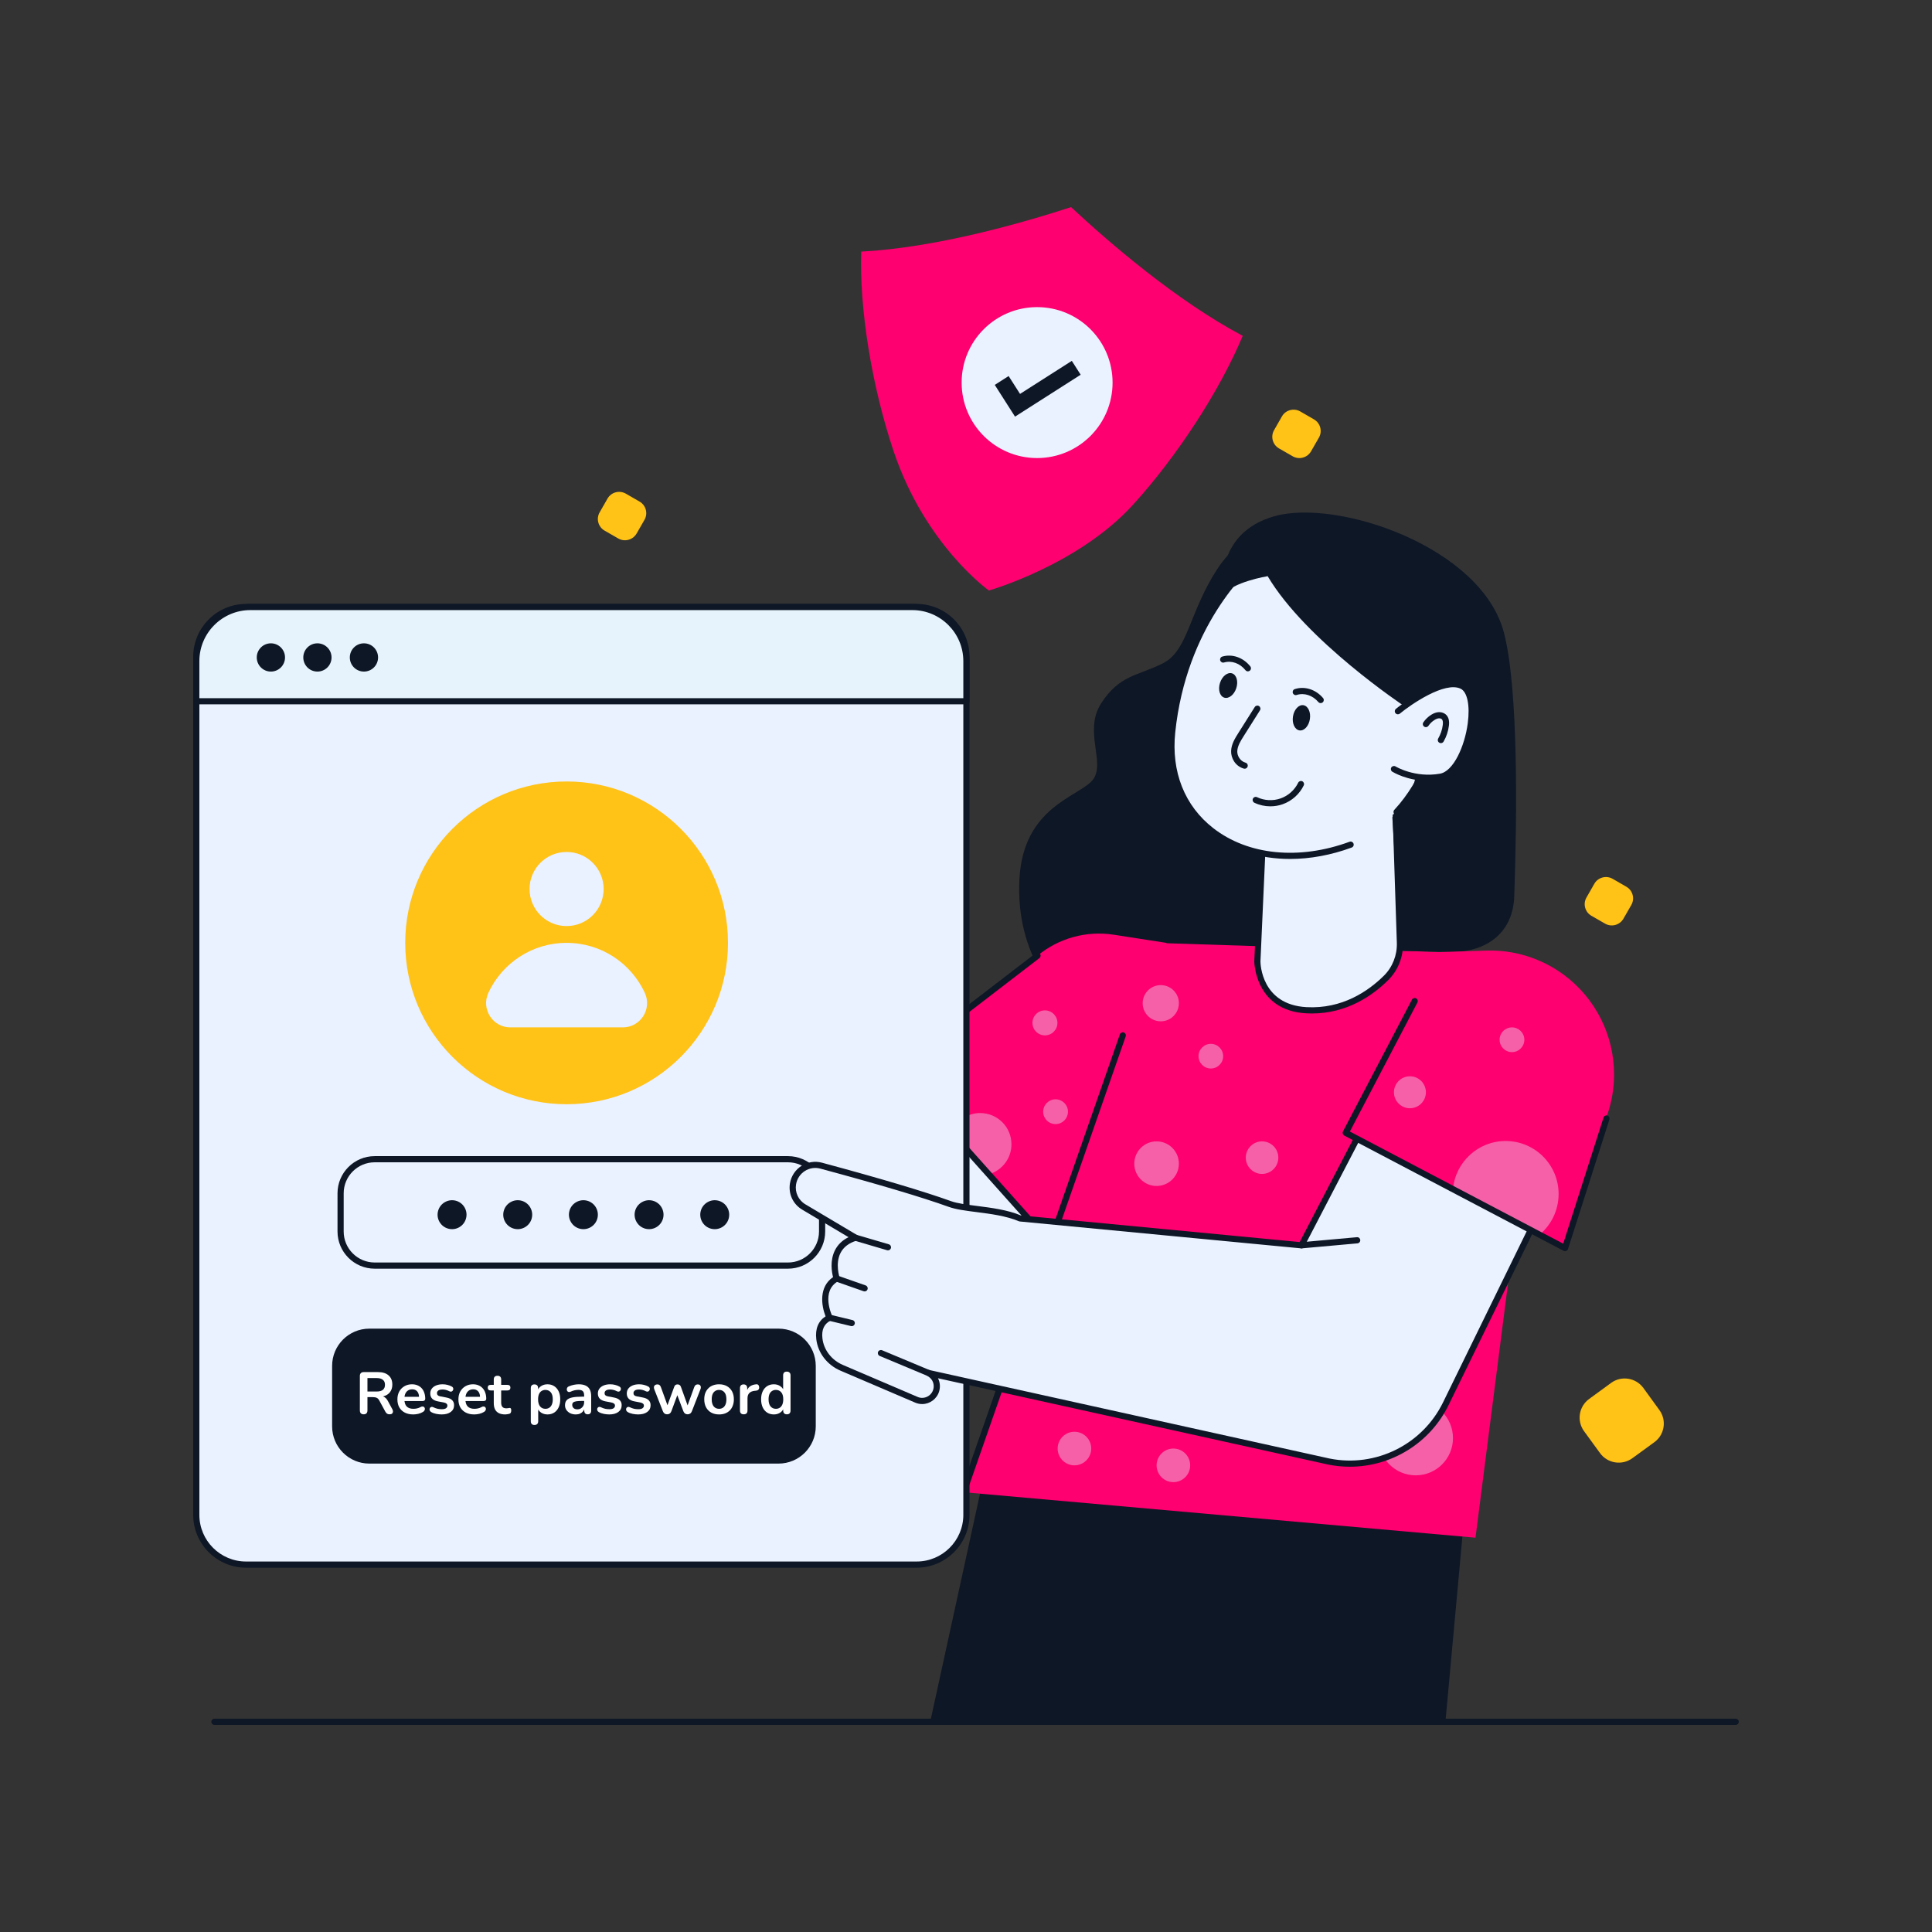<svg width="522" height="522" viewBox="0 0 522 522" fill="none" xmlns="http://www.w3.org/2000/svg">
<rect x="0" y="0" width="522" height="522" fill="#333333" stroke="none"/>
<path d="M468.967 466.041H57.928C57.468 466.041 57.095 465.667 57.095 465.208C57.095 464.749 57.468 464.375 57.928 464.375H468.967C469.427 464.375 469.8 464.749 469.8 465.208C469.8 465.667 469.427 466.041 468.967 466.041Z" fill="#0E1726"/>
<path d="M350.082 139.435C350.082 139.435 336.485 142.015 328.822 153.852C321.159 165.689 321.036 175.839 314.115 179.263C307.193 182.687 302.495 182.385 297.553 189.973C292.608 197.56 298.912 206.211 295.204 210.765C291.495 215.319 276.416 217.897 275.426 237.627C274.436 257.356 284.697 273.14 302.618 280.425C320.541 287.71 374.679 260.088 374.679 260.088L358.735 165.842L350.082 139.435Z" fill="#0E1726"/>
<path d="M263.447 275.762L234.422 299.02L205.443 185.851L146.49 195.817L183.711 343.016C187.409 357.643 197.955 369.578 212.018 375.048C228.169 381.331 246.47 378.141 259.541 366.765L308.734 323.955" fill="#EAF1FF"/>
<path d="M228.966 379.07C223.168 379.07 217.326 378.005 211.717 375.823C197.433 370.267 186.661 358.077 182.905 343.219L145.682 196.019C145.626 195.794 145.666 195.554 145.793 195.359C145.92 195.165 146.123 195.032 146.353 194.994L205.305 185.028C205.729 184.957 206.144 185.222 206.251 185.642L234.911 297.561L262.928 275.111C263.285 274.825 263.811 274.881 264.099 275.24C264.387 275.599 264.329 276.123 263.97 276.411L234.944 299.67C234.723 299.847 234.426 299.897 234.159 299.81C233.89 299.72 233.685 299.501 233.616 299.225L204.827 186.799L147.522 196.485L184.521 342.81C188.146 357.146 198.538 368.908 212.321 374.27C228.236 380.461 246.117 377.341 258.996 366.135L308.189 323.325C308.534 323.022 309.062 323.059 309.365 323.406C309.667 323.753 309.63 324.279 309.283 324.582L260.09 367.392C251.283 375.055 240.212 379.07 228.966 379.07Z" fill="#0E1726"/>
<path d="M327.175 285.897L295.692 349.22L267.164 317.269L257.054 305.948L241.235 288.24L280.329 258.202C286.073 253.468 293.561 251.403 300.925 252.547L315.134 254.746L327.175 285.897Z" fill="#FE006F"/>
<path opacity="0.4" d="M273.284 309.172C273.284 313.027 270.695 316.272 267.162 317.272L257.052 305.951C258.307 302.883 261.328 300.729 264.84 300.729C269.507 300.729 273.284 304.506 273.284 309.172Z" fill="#EAF1FF"/>
<path d="M295.688 350.057C295.452 350.057 295.227 349.957 295.066 349.779L240.607 288.797C240.452 288.624 240.377 288.394 240.398 288.165C240.419 287.933 240.538 287.722 240.72 287.582L279.813 257.544C280.181 257.262 280.703 257.333 280.982 257.696C281.262 258.062 281.193 258.584 280.83 258.866L242.448 288.357L295.49 347.752L326.426 285.532C326.63 285.12 327.127 284.951 327.543 285.156C327.954 285.36 328.123 285.862 327.919 286.273L296.434 349.596C296.31 349.842 296.072 350.013 295.799 350.051C295.761 350.055 295.726 350.057 295.688 350.057Z" fill="#0E1726"/>
<path d="M251.33 465.209L268.435 386.84L396.315 402.093L390.533 465.209H251.33Z" fill="#0E1726"/>
<path d="M312.079 254.746L396.455 257.483C408.425 257.872 417.462 268.481 415.942 280.362L398.658 415.47L260.336 403.174L312.079 254.746Z" fill="#FE006F"/>
<path opacity="0.4" d="M382.511 398.616C388.071 398.616 392.579 394.108 392.579 388.548C392.579 382.987 388.071 378.479 382.511 378.479C376.95 378.479 372.442 382.987 372.442 388.548C372.442 394.108 376.95 398.616 382.511 398.616Z" fill="#EAF1FF"/>
<path d="M260.334 404.003C260.242 404.003 260.15 403.989 260.061 403.957C259.626 403.805 259.397 403.331 259.549 402.897L302.576 279.471C302.727 279.037 303.203 278.807 303.637 278.957C304.071 279.11 304.301 279.584 304.149 280.018L261.121 403.444C261.002 403.788 260.681 404.003 260.334 404.003Z" fill="#0E1726"/>
<path d="M339.722 259.747L341.43 221.62L376.909 214.227L378.239 254.702C378.356 258.25 377.024 261.704 374.504 264.203C370.378 268.293 363.057 273.519 352.924 272.947C339.711 272.204 339.722 259.747 339.722 259.747Z" fill="#EAF1FF"/>
<path d="M354.465 273.826C353.943 273.826 353.415 273.812 352.876 273.78C339.037 272.999 338.889 259.878 338.889 259.747C338.889 259.734 338.889 259.722 338.891 259.711L340.599 221.584C340.615 221.204 340.889 220.883 341.261 220.806L376.74 213.412C376.982 213.36 377.233 213.42 377.425 213.573C377.617 213.725 377.734 213.955 377.742 214.201L379.072 254.677C379.195 258.475 377.746 262.165 375.09 264.798C370.868 268.984 363.936 273.826 354.465 273.826ZM340.555 259.763C340.561 260.442 340.843 271.431 352.97 272.116C362.646 272.657 369.701 267.792 373.919 263.612C376.247 261.304 377.517 258.066 377.408 254.729L376.111 215.243L342.236 222.303L340.555 259.763Z" fill="#0E1726"/>
<path d="M377.333 219.384C394.163 201.2 390.373 171.473 390.373 171.473L339.927 150.391C338.989 151.159 319.968 166.639 316.708 197.782C314.023 223.439 338.611 237.884 364.92 228.212" fill="#EAF1FF"/>
<path d="M348.56 232.077C340.344 232.077 332.742 229.705 326.78 225.065C318.573 218.676 314.701 208.956 315.879 197.694C319.069 167.205 337.317 151.449 339.388 149.753C339.626 149.557 339.964 149.501 340.248 149.62L390.694 170.7C390.97 170.815 391.162 171.068 391.199 171.364C391.237 171.665 394.843 201.69 377.945 219.948C377.63 220.286 377.103 220.305 376.767 219.994C376.429 219.68 376.41 219.154 376.721 218.816C391.941 202.373 389.976 175.91 389.596 172.049L340.071 151.355C336.807 154.153 320.508 169.429 317.535 197.869C316.418 208.537 320.065 217.728 327.804 223.752C337.212 231.075 350.98 232.449 364.632 227.431C365.062 227.27 365.542 227.494 365.701 227.926C365.859 228.358 365.638 228.836 365.206 228.995C359.589 231.06 353.943 232.077 348.56 232.077Z" fill="#0E1726"/>
<path d="M379.46 190.812C379.46 190.812 352.826 173.126 342.505 155.673C342.505 155.673 332.904 157.241 330.484 160.83C330.484 160.83 327.48 144.139 344.478 139.434C361.476 134.73 400.478 147.782 406.398 171.153C410.29 186.521 409.874 220.616 409.131 242.164C408.772 252.623 400.869 257.774 390.42 257.195L378.398 256.897L376.193 220.789C385.626 212.159 383.246 201.6 379.46 190.812Z" fill="#0E1726"/>
<path d="M334.029 185.925C334.615 184.115 334.105 182.329 332.891 181.936C331.676 181.543 330.217 182.691 329.63 184.502C329.044 186.312 329.554 188.098 330.768 188.491C331.983 188.884 333.443 187.736 334.029 185.925Z" fill="#0E1726"/>
<path d="M330.484 178.192C332.84 177.505 335.471 178.438 337.158 180.555L330.484 178.192Z" fill="#EAF1FF"/>
<path d="M337.158 181.391C336.914 181.391 336.672 181.282 336.507 181.077C335.026 179.219 332.754 178.401 330.719 178.994C330.274 179.123 329.815 178.868 329.685 178.428C329.556 177.985 329.81 177.524 330.251 177.394C332.94 176.611 335.907 177.649 337.81 180.04C338.096 180.399 338.037 180.923 337.676 181.211C337.523 181.33 337.34 181.391 337.158 181.391Z" fill="#0E1726"/>
<path d="M353.911 194.297C354.206 192.417 353.423 190.733 352.162 190.535C350.901 190.337 349.639 191.7 349.344 193.58C349.049 195.46 349.832 197.144 351.093 197.342C352.354 197.54 353.616 196.177 353.911 194.297Z" fill="#0E1726"/>
<path d="M350.093 186.978C352.427 186.22 355.083 187.072 356.835 189.137L350.093 186.978Z" fill="#EAF1FF"/>
<path d="M356.833 189.97C356.597 189.97 356.363 189.87 356.198 189.676C354.662 187.863 352.363 187.116 350.35 187.769C349.909 187.913 349.444 187.671 349.302 187.235C349.16 186.796 349.398 186.326 349.836 186.184C352.499 185.32 355.497 186.268 357.47 188.598C357.767 188.949 357.725 189.475 357.372 189.772C357.215 189.905 357.025 189.97 356.833 189.97Z" fill="#0E1726"/>
<path d="M377.688 192.167C377.688 192.167 389.27 182.65 394.974 185.316C400.679 187.982 396.415 208.593 389.207 209.86C382 211.128 376.623 207.798 376.623 207.798" fill="#EAF1FF"/>
<path d="M385.885 210.982C380.265 210.982 376.379 208.623 376.187 208.504C375.794 208.261 375.675 207.75 375.917 207.357C376.16 206.965 376.675 206.846 377.064 207.086C377.116 207.117 382.284 210.23 389.068 209.038C392.719 208.397 395.751 201.609 396.57 195.42C397.209 190.591 396.447 186.922 394.626 186.07C390.333 184.066 381.329 190.257 378.22 192.81C377.865 193.1 377.339 193.05 377.047 192.695C376.755 192.34 376.807 191.814 377.162 191.522C377.65 191.119 389.22 181.706 395.332 184.56C397.902 185.761 398.981 189.904 398.223 195.637C397.315 202.496 393.979 209.867 389.358 210.679C388.14 210.892 386.98 210.982 385.885 210.982Z" fill="#0E1726"/>
<path d="M389.306 200.786C389.164 200.786 389.02 200.748 388.886 200.673C388.489 200.441 388.354 199.932 388.585 199.533C389.239 198.412 389.667 197.14 389.819 195.854C389.911 195.107 389.828 194.595 389.575 194.334C389.396 194.15 389.074 194.054 388.736 194.083C388.391 194.115 388.011 194.261 387.579 194.532C386.936 194.933 386.372 195.476 385.948 196.1C385.689 196.48 385.172 196.581 384.792 196.322C384.412 196.063 384.311 195.545 384.572 195.165C385.126 194.351 385.861 193.645 386.698 193.121C387.358 192.707 387.978 192.48 388.592 192.426C389.419 192.352 390.243 192.63 390.774 193.175C391.404 193.825 391.634 194.766 391.477 196.057C391.298 197.564 390.797 199.059 390.03 200.375C389.874 200.638 389.594 200.786 389.306 200.786Z" fill="#0E1726"/>
<path d="M339.722 191.476C338.254 193.8 336.786 196.123 335.318 198.447C334.433 199.848 333.529 201.31 333.464 202.92C333.399 204.53 334.431 206.334 336.295 206.866" fill="#EAF1FF"/>
<path d="M336.296 207.699C336.221 207.699 336.143 207.689 336.066 207.668C333.711 206.995 332.556 204.755 332.631 202.886C332.707 201.024 333.719 199.418 334.615 198.002L339.016 191.031C339.263 190.642 339.777 190.525 340.165 190.772C340.555 191.018 340.67 191.532 340.424 191.92L336.022 198.892C335.239 200.13 334.352 201.535 334.296 202.953C334.247 204.139 335.012 205.634 336.523 206.064C336.966 206.19 337.223 206.651 337.095 207.094C336.993 207.459 336.659 207.699 336.296 207.699Z" fill="#0E1726"/>
<path d="M343.236 217.858C341.752 217.858 340.269 217.535 338.918 216.891C338.503 216.693 338.325 216.196 338.524 215.781C338.722 215.365 339.215 215.188 339.634 215.386C341.614 216.328 343.934 216.449 345.999 215.724C348.064 215 349.799 213.452 350.753 211.481C350.953 211.068 351.45 210.895 351.866 211.095C352.279 211.296 352.453 211.795 352.252 212.208C351.106 214.572 349.028 216.426 346.55 217.296C345.483 217.672 344.357 217.858 343.236 217.858Z" fill="#0E1726"/>
<path d="M247.67 164.008H66.474C59.051 164.008 53.033 170.025 53.033 177.448V409.296C53.033 416.718 59.051 422.736 66.474 422.736H247.672C255.095 422.736 261.113 416.718 261.113 409.296V177.448C261.111 170.025 255.093 164.008 247.67 164.008Z" fill="#EAF1FF"/>
<path d="M247.67 423.569H66.474C58.604 423.569 52.2 417.167 52.2 409.296V177.448C52.2 169.579 58.604 163.175 66.474 163.175H247.672C255.542 163.175 261.946 169.577 261.946 177.448V409.296C261.944 417.167 255.54 423.569 247.67 423.569ZM66.474 164.841C59.523 164.841 53.868 170.495 53.868 177.446V409.294C53.868 416.245 59.525 421.899 66.474 421.899H247.672C254.623 421.899 260.28 416.245 260.28 409.294V177.448C260.28 170.497 254.623 164.843 247.672 164.843H66.474V164.841Z" fill="#0E1726"/>
<path d="M246.495 164.008H67.649C59.577 164.008 53.033 170.552 53.033 178.624V189.471H261.111V178.624C261.111 170.554 254.567 164.008 246.495 164.008Z" fill="#E6F3FC"/>
<path d="M261.111 190.304H53.033C52.574 190.304 52.2 189.93 52.2 189.471V178.624C52.2 170.105 59.13 163.175 67.649 163.175H246.493C255.012 163.175 261.942 170.105 261.942 178.624V189.471C261.944 189.933 261.57 190.304 261.111 190.304ZM53.866 188.638H260.278V178.624C260.278 171.024 254.095 164.841 246.495 164.841H67.649C60.049 164.841 53.866 171.024 53.866 178.624V188.638Z" fill="#0E1726"/>
<path d="M73.191 181.451C75.299 181.451 77.008 179.742 77.008 177.634C77.008 175.526 75.299 173.817 73.191 173.817C71.083 173.817 69.374 175.526 69.374 177.634C69.374 179.742 71.083 181.451 73.191 181.451Z" fill="#0E1726"/>
<path d="M85.762 181.451C87.87 181.451 89.579 179.742 89.579 177.634C89.579 175.526 87.87 173.817 85.762 173.817C83.654 173.817 81.945 175.526 81.945 177.634C81.945 179.742 83.654 181.451 85.762 181.451Z" fill="#0E1726"/>
<path d="M98.332 181.451C100.44 181.451 102.149 179.742 102.149 177.634C102.149 175.526 100.44 173.817 98.332 173.817C96.225 173.817 94.516 175.526 94.516 177.634C94.516 179.742 96.225 181.451 98.332 181.451Z" fill="#0E1726"/>
<path d="M153.088 298.346C177.167 298.346 196.687 278.825 196.687 254.746C196.687 230.667 177.167 211.146 153.088 211.146C129.008 211.146 109.488 230.667 109.488 254.746C109.488 278.825 129.008 298.346 153.088 298.346Z" fill="#FFC216"/>
<path d="M153.088 250.213C158.618 250.213 163.1 245.731 163.1 240.201C163.1 234.672 158.618 230.189 153.088 230.189C147.559 230.189 143.076 234.672 143.076 240.201C143.076 245.731 147.559 250.213 153.088 250.213Z" fill="#EAF1FF"/>
<path d="M168.278 277.585C173.089 277.585 176.242 272.584 174.212 268.224C170.51 260.265 162.444 254.746 153.086 254.746C143.727 254.746 135.664 260.265 131.959 268.224C129.93 272.586 133.085 277.585 137.893 277.585H168.278Z" fill="#EAF1FF"/>
<path d="M212.907 313.204H101.237C96.148 313.204 92.024 317.328 92.024 322.416V332.733C92.024 337.822 96.15 341.945 101.237 341.945H212.905C217.993 341.945 222.117 337.822 222.117 332.733V322.416C222.119 317.328 217.996 313.204 212.907 313.204Z" fill="#EAF1FF"/>
<path d="M212.907 342.779H101.237C95.697 342.779 91.191 338.273 91.191 332.733V322.416C91.191 316.877 95.697 312.371 101.237 312.371H212.905C218.445 312.371 222.953 316.877 222.953 322.416V332.733C222.953 338.273 218.447 342.779 212.907 342.779ZM101.237 314.037C96.616 314.037 92.858 317.796 92.858 322.416V332.733C92.858 337.354 96.616 341.112 101.237 341.112H212.905C217.526 341.112 221.286 337.354 221.286 332.733V322.416C221.286 317.796 217.528 314.037 212.905 314.037H101.237Z" fill="#0E1726"/>
<path d="M210.361 359.814H99.784C94.695 359.814 90.571 363.938 90.571 369.027V385.392C90.571 390.481 94.695 394.605 99.784 394.605H210.361C215.449 394.605 219.573 390.479 219.573 385.392V369.027C219.573 363.938 215.449 359.814 210.361 359.814Z" fill="#0E1726"/>
<path d="M98.256 382.128C97.926 382.128 97.67 382.037 97.488 381.856C97.318 381.664 97.232 381.402 97.232 381.072V371.76C97.232 371.418 97.323 371.162 97.504 370.992C97.686 370.81 97.942 370.72 98.272 370.72H102.128C103.366 370.72 104.32 371.018 104.992 371.616C105.664 372.202 106 373.029 106 374.096C106 374.789 105.846 375.386 105.536 375.888C105.238 376.389 104.8 376.773 104.224 377.04C103.648 377.306 102.95 377.44 102.128 377.44L102.272 377.2H102.8C103.238 377.2 103.616 377.306 103.936 377.52C104.267 377.733 104.555 378.069 104.8 378.528L106 380.752C106.128 380.976 106.187 381.194 106.176 381.408C106.166 381.621 106.086 381.797 105.936 381.936C105.787 382.064 105.568 382.128 105.28 382.128C104.992 382.128 104.758 382.069 104.576 381.952C104.395 381.824 104.235 381.632 104.096 381.376L102.48 378.4C102.288 378.037 102.059 377.797 101.792 377.68C101.536 377.552 101.206 377.488 100.8 377.488H99.28V381.072C99.28 381.402 99.195 381.664 99.024 381.856C98.854 382.037 98.598 382.128 98.256 382.128ZM99.28 375.968H101.776C102.512 375.968 103.067 375.818 103.44 375.52C103.824 375.21 104.016 374.752 104.016 374.144C104.016 373.546 103.824 373.098 103.44 372.8C103.067 372.49 102.512 372.336 101.776 372.336H99.28V375.968Z" fill="white"/>
<path d="M111.662 382.16C110.777 382.16 110.014 381.994 109.374 381.664C108.734 381.333 108.238 380.864 107.886 380.256C107.545 379.648 107.374 378.928 107.374 378.096C107.374 377.285 107.539 376.576 107.87 375.968C108.211 375.36 108.675 374.885 109.262 374.544C109.859 374.192 110.537 374.016 111.294 374.016C111.849 374.016 112.345 374.106 112.782 374.288C113.23 374.469 113.609 374.73 113.918 375.072C114.238 375.413 114.478 375.829 114.638 376.32C114.809 376.8 114.894 377.344 114.894 377.952C114.894 378.144 114.825 378.293 114.686 378.4C114.558 378.496 114.371 378.544 114.126 378.544H108.99V377.392H113.486L113.23 377.632C113.23 377.141 113.155 376.73 113.006 376.4C112.867 376.069 112.659 375.818 112.382 375.648C112.115 375.466 111.779 375.376 111.374 375.376C110.926 375.376 110.542 375.482 110.222 375.696C109.913 375.898 109.673 376.192 109.502 376.576C109.342 376.949 109.262 377.397 109.262 377.92V378.032C109.262 378.906 109.465 379.562 109.87 380C110.286 380.426 110.894 380.64 111.694 380.64C111.971 380.64 112.281 380.608 112.622 380.544C112.974 380.469 113.305 380.346 113.614 380.176C113.838 380.048 114.035 379.994 114.206 380.016C114.377 380.026 114.51 380.085 114.606 380.192C114.713 380.298 114.777 380.432 114.798 380.592C114.819 380.741 114.787 380.896 114.702 381.056C114.627 381.216 114.494 381.354 114.302 381.472C113.929 381.706 113.497 381.882 113.006 382C112.526 382.106 112.078 382.16 111.662 382.16Z" fill="white"/>
<path d="M119.342 382.16C118.883 382.16 118.398 382.112 117.886 382.016C117.374 381.92 116.915 381.754 116.51 381.52C116.339 381.413 116.217 381.29 116.142 381.152C116.078 381.002 116.051 380.858 116.062 380.72C116.083 380.57 116.137 380.442 116.222 380.336C116.318 380.229 116.435 380.16 116.574 380.128C116.723 380.096 116.883 380.122 117.054 380.208C117.481 380.41 117.881 380.554 118.254 380.64C118.627 380.714 118.995 380.752 119.358 380.752C119.87 380.752 120.249 380.666 120.494 380.496C120.75 380.314 120.878 380.08 120.878 379.792C120.878 379.546 120.793 379.36 120.622 379.232C120.462 379.093 120.217 378.992 119.886 378.928L118.286 378.624C117.625 378.496 117.118 378.256 116.766 377.904C116.425 377.541 116.254 377.077 116.254 376.512C116.254 376 116.393 375.557 116.67 375.184C116.958 374.81 117.353 374.522 117.854 374.32C118.355 374.117 118.931 374.016 119.582 374.016C120.051 374.016 120.489 374.069 120.894 374.176C121.31 374.272 121.71 374.426 122.094 374.64C122.254 374.725 122.361 374.837 122.414 374.976C122.478 375.114 122.494 375.258 122.462 375.408C122.43 375.546 122.366 375.674 122.27 375.792C122.174 375.898 122.051 375.968 121.902 376C121.763 376.021 121.603 375.989 121.422 375.904C121.091 375.733 120.771 375.61 120.462 375.536C120.163 375.461 119.875 375.424 119.598 375.424C119.075 375.424 118.686 375.514 118.43 375.696C118.185 375.877 118.062 376.117 118.062 376.416C118.062 376.64 118.137 376.826 118.286 376.976C118.435 377.125 118.665 377.226 118.974 377.28L120.574 377.584C121.267 377.712 121.79 377.946 122.142 378.288C122.505 378.629 122.686 379.088 122.686 379.664C122.686 380.442 122.382 381.056 121.774 381.504C121.166 381.941 120.355 382.16 119.342 382.16Z" fill="white"/>
<path d="M128.146 382.16C127.261 382.16 126.498 381.994 125.858 381.664C125.218 381.333 124.722 380.864 124.37 380.256C124.029 379.648 123.858 378.928 123.858 378.096C123.858 377.285 124.024 376.576 124.354 375.968C124.696 375.36 125.16 374.885 125.746 374.544C126.344 374.192 127.021 374.016 127.778 374.016C128.333 374.016 128.829 374.106 129.266 374.288C129.714 374.469 130.093 374.73 130.402 375.072C130.722 375.413 130.962 375.829 131.122 376.32C131.293 376.8 131.378 377.344 131.378 377.952C131.378 378.144 131.309 378.293 131.17 378.4C131.042 378.496 130.856 378.544 130.61 378.544H125.474V377.392H129.97L129.714 377.632C129.714 377.141 129.64 376.73 129.49 376.4C129.352 376.069 129.144 375.818 128.866 375.648C128.6 375.466 128.264 375.376 127.858 375.376C127.41 375.376 127.026 375.482 126.706 375.696C126.397 375.898 126.157 376.192 125.986 376.576C125.826 376.949 125.746 377.397 125.746 377.92V378.032C125.746 378.906 125.949 379.562 126.354 380C126.77 380.426 127.378 380.64 128.178 380.64C128.456 380.64 128.765 380.608 129.106 380.544C129.458 380.469 129.789 380.346 130.098 380.176C130.322 380.048 130.52 379.994 130.69 380.016C130.861 380.026 130.994 380.085 131.09 380.192C131.197 380.298 131.261 380.432 131.282 380.592C131.304 380.741 131.272 380.896 131.186 381.056C131.112 381.216 130.978 381.354 130.786 381.472C130.413 381.706 129.981 381.882 129.49 382C129.01 382.106 128.562 382.16 128.146 382.16Z" fill="white"/>
<path d="M136.515 382.16C135.822 382.16 135.24 382.042 134.771 381.808C134.312 381.573 133.971 381.232 133.747 380.784C133.523 380.325 133.411 379.76 133.411 379.088V375.68H132.579C132.323 375.68 132.126 375.616 131.987 375.488C131.848 375.349 131.779 375.162 131.779 374.928C131.779 374.682 131.848 374.496 131.987 374.368C132.126 374.24 132.323 374.176 132.579 374.176H133.411V372.72C133.411 372.389 133.496 372.138 133.667 371.968C133.848 371.797 134.099 371.712 134.419 371.712C134.739 371.712 134.984 371.797 135.155 371.968C135.326 372.138 135.411 372.389 135.411 372.72V374.176H137.107C137.363 374.176 137.56 374.24 137.699 374.368C137.838 374.496 137.907 374.682 137.907 374.928C137.907 375.162 137.838 375.349 137.699 375.488C137.56 375.616 137.363 375.68 137.107 375.68H135.411V378.976C135.411 379.488 135.523 379.872 135.747 380.128C135.971 380.384 136.334 380.512 136.835 380.512C137.016 380.512 137.176 380.496 137.315 380.464C137.454 380.432 137.576 380.41 137.683 380.4C137.811 380.389 137.918 380.432 138.003 380.528C138.088 380.613 138.131 380.794 138.131 381.072C138.131 381.285 138.094 381.477 138.019 381.648C137.955 381.808 137.832 381.92 137.651 381.984C137.512 382.026 137.331 382.064 137.107 382.096C136.883 382.138 136.686 382.16 136.515 382.16Z" fill="white"/>
<path d="M144.407 385.008C144.087 385.008 143.842 384.922 143.671 384.752C143.501 384.581 143.415 384.33 143.415 384V375.056C143.415 374.725 143.501 374.474 143.671 374.304C143.842 374.133 144.082 374.048 144.391 374.048C144.711 374.048 144.957 374.133 145.127 374.304C145.298 374.474 145.383 374.725 145.383 375.056V376.304L145.207 375.824C145.367 375.28 145.693 374.842 146.183 374.512C146.685 374.181 147.266 374.016 147.927 374.016C148.61 374.016 149.207 374.181 149.719 374.512C150.242 374.842 150.647 375.312 150.935 375.92C151.223 376.517 151.367 377.237 151.367 378.08C151.367 378.912 151.223 379.637 150.935 380.256C150.647 380.864 150.247 381.333 149.735 381.664C149.223 381.994 148.621 382.16 147.927 382.16C147.277 382.16 146.706 382 146.215 381.68C145.725 381.349 145.394 380.922 145.223 380.4H145.415V384C145.415 384.33 145.325 384.581 145.143 384.752C144.973 384.922 144.727 385.008 144.407 385.008ZM147.367 380.64C147.762 380.64 148.109 380.544 148.407 380.352C148.706 380.16 148.935 379.877 149.095 379.504C149.266 379.12 149.351 378.645 149.351 378.08C149.351 377.226 149.17 376.592 148.807 376.176C148.445 375.749 147.965 375.536 147.367 375.536C146.973 375.536 146.626 375.632 146.327 375.824C146.029 376.005 145.794 376.288 145.623 376.672C145.463 377.045 145.383 377.514 145.383 378.08C145.383 378.922 145.565 379.562 145.927 380C146.29 380.426 146.77 380.64 147.367 380.64Z" fill="white"/>
<path d="M155.585 382.16C155.02 382.16 154.513 382.053 154.065 381.84C153.628 381.616 153.281 381.317 153.025 380.944C152.78 380.57 152.657 380.149 152.657 379.68C152.657 379.104 152.807 378.65 153.105 378.32C153.404 377.978 153.889 377.733 154.561 377.584C155.233 377.434 156.135 377.36 157.265 377.36H158.065V378.512H157.281C156.62 378.512 156.092 378.544 155.697 378.608C155.303 378.672 155.02 378.784 154.849 378.944C154.689 379.093 154.609 379.306 154.609 379.584C154.609 379.936 154.732 380.224 154.977 380.448C155.223 380.672 155.564 380.784 156.001 380.784C156.353 380.784 156.663 380.704 156.929 380.544C157.207 380.373 157.425 380.144 157.585 379.856C157.745 379.568 157.825 379.237 157.825 378.864V377.024C157.825 376.49 157.708 376.106 157.473 375.872C157.239 375.637 156.844 375.52 156.289 375.52C155.98 375.52 155.644 375.557 155.281 375.632C154.929 375.706 154.556 375.834 154.161 376.016C153.959 376.112 153.777 376.138 153.617 376.096C153.468 376.053 153.351 375.968 153.265 375.84C153.18 375.701 153.137 375.552 153.137 375.392C153.137 375.232 153.18 375.077 153.265 374.928C153.351 374.768 153.495 374.65 153.697 374.576C154.188 374.373 154.657 374.229 155.105 374.144C155.564 374.058 155.98 374.016 156.353 374.016C157.121 374.016 157.751 374.133 158.241 374.368C158.743 374.602 159.116 374.96 159.361 375.44C159.607 375.909 159.729 376.517 159.729 377.264V381.104C159.729 381.434 159.649 381.69 159.489 381.872C159.329 382.042 159.1 382.128 158.801 382.128C158.503 382.128 158.268 382.042 158.097 381.872C157.937 381.69 157.857 381.434 157.857 381.104V380.336H157.985C157.911 380.709 157.761 381.034 157.537 381.312C157.324 381.578 157.052 381.786 156.721 381.936C156.391 382.085 156.012 382.16 155.585 382.16Z" fill="white"/>
<path d="M164.623 382.16C164.165 382.16 163.679 382.112 163.167 382.016C162.655 381.92 162.197 381.754 161.791 381.52C161.62 381.413 161.498 381.29 161.423 381.152C161.359 381.002 161.333 380.858 161.343 380.72C161.365 380.57 161.418 380.442 161.503 380.336C161.599 380.229 161.717 380.16 161.855 380.128C162.005 380.096 162.164 380.122 162.335 380.208C162.762 380.41 163.162 380.554 163.535 380.64C163.909 380.714 164.277 380.752 164.639 380.752C165.151 380.752 165.53 380.666 165.775 380.496C166.031 380.314 166.159 380.08 166.159 379.792C166.159 379.546 166.074 379.36 165.903 379.232C165.743 379.093 165.498 378.992 165.167 378.928L163.567 378.624C162.906 378.496 162.399 378.256 162.047 377.904C161.706 377.541 161.535 377.077 161.535 376.512C161.535 376 161.674 375.557 161.951 375.184C162.239 374.81 162.634 374.522 163.135 374.32C163.637 374.117 164.213 374.016 164.863 374.016C165.332 374.016 165.77 374.069 166.175 374.176C166.591 374.272 166.991 374.426 167.375 374.64C167.535 374.725 167.642 374.837 167.695 374.976C167.759 375.114 167.775 375.258 167.743 375.408C167.711 375.546 167.647 375.674 167.551 375.792C167.455 375.898 167.332 375.968 167.183 376C167.045 376.021 166.885 375.989 166.703 375.904C166.373 375.733 166.053 375.61 165.743 375.536C165.445 375.461 165.157 375.424 164.879 375.424C164.357 375.424 163.967 375.514 163.711 375.696C163.466 375.877 163.343 376.117 163.343 376.416C163.343 376.64 163.418 376.826 163.567 376.976C163.716 377.125 163.946 377.226 164.255 377.28L165.855 377.584C166.549 377.712 167.071 377.946 167.423 378.288C167.786 378.629 167.967 379.088 167.967 379.664C167.967 380.442 167.663 381.056 167.055 381.504C166.447 381.941 165.637 382.16 164.623 382.16Z" fill="white"/>
<path d="M172.436 382.16C171.977 382.16 171.492 382.112 170.98 382.016C170.468 381.92 170.009 381.754 169.604 381.52C169.433 381.413 169.31 381.29 169.236 381.152C169.172 381.002 169.145 380.858 169.156 380.72C169.177 380.57 169.23 380.442 169.316 380.336C169.412 380.229 169.529 380.16 169.668 380.128C169.817 380.096 169.977 380.122 170.148 380.208C170.574 380.41 170.974 380.554 171.348 380.64C171.721 380.714 172.089 380.752 172.452 380.752C172.964 380.752 173.342 380.666 173.588 380.496C173.844 380.314 173.972 380.08 173.972 379.792C173.972 379.546 173.886 379.36 173.716 379.232C173.556 379.093 173.31 378.992 172.98 378.928L171.38 378.624C170.718 378.496 170.212 378.256 169.86 377.904C169.518 377.541 169.348 377.077 169.348 376.512C169.348 376 169.486 375.557 169.764 375.184C170.052 374.81 170.446 374.522 170.948 374.32C171.449 374.117 172.025 374.016 172.676 374.016C173.145 374.016 173.582 374.069 173.988 374.176C174.404 374.272 174.804 374.426 175.188 374.64C175.348 374.725 175.454 374.837 175.508 374.976C175.572 375.114 175.588 375.258 175.556 375.408C175.524 375.546 175.46 375.674 175.364 375.792C175.268 375.898 175.145 375.968 174.996 376C174.857 376.021 174.697 375.989 174.516 375.904C174.185 375.733 173.865 375.61 173.556 375.536C173.257 375.461 172.969 375.424 172.692 375.424C172.169 375.424 171.78 375.514 171.524 375.696C171.278 375.877 171.156 376.117 171.156 376.416C171.156 376.64 171.23 376.826 171.38 376.976C171.529 377.125 171.758 377.226 172.068 377.28L173.668 377.584C174.361 377.712 174.884 377.946 175.236 378.288C175.598 378.629 175.78 379.088 175.78 379.664C175.78 380.442 175.476 381.056 174.868 381.504C174.26 381.941 173.449 382.16 172.436 382.16Z" fill="white"/>
<path d="M180.252 382.128C179.985 382.128 179.756 382.064 179.564 381.936C179.372 381.797 179.217 381.584 179.1 381.296L176.78 375.376C176.684 375.12 176.652 374.896 176.684 374.704C176.727 374.501 176.828 374.341 176.988 374.224C177.148 374.106 177.361 374.048 177.628 374.048C177.863 374.048 178.055 374.106 178.204 374.224C178.353 374.33 178.481 374.538 178.588 374.848L180.524 380.176H180.156L182.156 374.72C182.241 374.485 182.353 374.314 182.492 374.208C182.641 374.101 182.833 374.048 183.068 374.048C183.303 374.048 183.495 374.106 183.644 374.224C183.793 374.33 183.905 374.496 183.98 374.72L185.948 380.176H185.612L187.564 374.8C187.671 374.512 187.804 374.314 187.964 374.208C188.135 374.101 188.321 374.048 188.524 374.048C188.78 374.048 188.977 374.112 189.116 374.24C189.255 374.368 189.335 374.533 189.356 374.736C189.377 374.928 189.34 375.141 189.244 375.376L186.94 381.296C186.833 381.573 186.679 381.781 186.476 381.92C186.284 382.058 186.055 382.128 185.788 382.128C185.521 382.128 185.287 382.058 185.084 381.92C184.892 381.781 184.743 381.573 184.636 381.296L182.54 375.744H183.452L181.404 381.28C181.297 381.568 181.148 381.781 180.956 381.92C180.764 382.058 180.529 382.128 180.252 382.128Z" fill="white"/>
<path d="M194.28 382.16C193.47 382.16 192.766 381.994 192.168 381.664C191.571 381.333 191.107 380.864 190.776 380.256C190.446 379.637 190.28 378.912 190.28 378.08C190.28 377.45 190.371 376.89 190.552 376.4C190.744 375.898 191.016 375.472 191.368 375.12C191.72 374.757 192.142 374.485 192.632 374.304C193.123 374.112 193.672 374.016 194.28 374.016C195.091 374.016 195.795 374.181 196.392 374.512C196.99 374.842 197.454 375.312 197.784 375.92C198.115 376.528 198.28 377.248 198.28 378.08C198.28 378.709 198.184 379.274 197.992 379.776C197.811 380.277 197.544 380.709 197.192 381.072C196.84 381.424 196.419 381.696 195.928 381.888C195.438 382.069 194.888 382.16 194.28 382.16ZM194.28 380.64C194.675 380.64 195.022 380.544 195.32 380.352C195.619 380.16 195.848 379.877 196.008 379.504C196.179 379.12 196.264 378.645 196.264 378.08C196.264 377.226 196.083 376.592 195.72 376.176C195.358 375.749 194.878 375.536 194.28 375.536C193.886 375.536 193.539 375.632 193.24 375.824C192.942 376.005 192.707 376.288 192.536 376.672C192.376 377.045 192.296 377.514 192.296 378.08C192.296 378.922 192.478 379.562 192.84 380C193.203 380.426 193.683 380.64 194.28 380.64Z" fill="white"/>
<path d="M200.955 382.128C200.624 382.128 200.368 382.042 200.187 381.872C200.016 381.69 199.931 381.434 199.931 381.104V375.056C199.931 374.725 200.016 374.474 200.187 374.304C200.358 374.133 200.598 374.048 200.907 374.048C201.216 374.048 201.456 374.133 201.627 374.304C201.798 374.474 201.883 374.725 201.883 375.056V376.064H201.723C201.872 375.424 202.166 374.938 202.603 374.608C203.04 374.277 203.622 374.08 204.347 374.016C204.571 373.994 204.747 374.053 204.875 374.192C205.014 374.32 205.094 374.522 205.115 374.8C205.136 375.066 205.072 375.285 204.923 375.456C204.784 375.616 204.571 375.712 204.283 375.744L203.931 375.776C203.28 375.84 202.79 376.042 202.459 376.384C202.128 376.714 201.963 377.184 201.963 377.792V381.104C201.963 381.434 201.878 381.69 201.707 381.872C201.536 382.042 201.286 382.128 200.955 382.128Z" fill="white"/>
<path d="M209.08 382.16C208.397 382.16 207.794 381.994 207.272 381.664C206.76 381.333 206.36 380.864 206.072 380.256C205.784 379.637 205.64 378.912 205.64 378.08C205.64 377.237 205.784 376.517 206.072 375.92C206.36 375.312 206.76 374.842 207.272 374.512C207.794 374.181 208.397 374.016 209.08 374.016C209.73 374.016 210.296 374.176 210.776 374.496C211.266 374.816 211.597 375.237 211.768 375.76H211.592V371.6C211.592 371.269 211.677 371.018 211.848 370.848C212.018 370.677 212.264 370.592 212.584 370.592C212.904 370.592 213.149 370.677 213.32 370.848C213.501 371.018 213.592 371.269 213.592 371.6V381.104C213.592 381.434 213.506 381.69 213.336 381.872C213.165 382.042 212.92 382.128 212.6 382.128C212.28 382.128 212.034 382.042 211.864 381.872C211.693 381.69 211.608 381.434 211.608 381.104V379.856L211.784 380.336C211.624 380.89 211.298 381.333 210.808 381.664C210.317 381.994 209.741 382.16 209.08 382.16ZM209.64 380.64C210.034 380.64 210.381 380.544 210.68 380.352C210.978 380.16 211.208 379.877 211.368 379.504C211.538 379.12 211.624 378.645 211.624 378.08C211.624 377.226 211.442 376.592 211.08 376.176C210.717 375.749 210.237 375.536 209.64 375.536C209.245 375.536 208.898 375.632 208.6 375.824C208.301 376.005 208.066 376.288 207.896 376.672C207.736 377.045 207.656 377.514 207.656 378.08C207.656 378.922 207.837 379.562 208.2 380C208.562 380.426 209.042 380.64 209.64 380.64Z" fill="white"/>
<path d="M210.36 395.44H99.783C94.243 395.44 89.735 390.934 89.735 385.395V369.029C89.735 363.489 94.241 358.983 99.783 358.983H210.358C215.898 358.983 220.406 363.489 220.406 369.029V385.395C220.406 390.932 215.9 395.44 210.36 395.44ZM99.783 360.648C95.162 360.648 91.402 364.406 91.402 369.027V385.392C91.402 390.013 95.16 393.772 99.783 393.772H210.358C214.979 393.772 218.739 390.013 218.739 385.392V369.027C218.739 364.406 214.981 360.648 210.358 360.648H99.783Z" fill="#0E1726"/>
<path d="M178.752 326.236C179.829 328.113 179.196 330.502 177.319 331.579C175.453 332.656 173.064 332.024 171.987 330.147C170.909 328.28 171.542 325.891 173.419 324.814C175.286 323.724 177.672 324.369 178.752 326.236Z" fill="#0E1726"/>
<path d="M161.01 326.236C162.087 328.113 161.454 330.502 159.577 331.579C157.711 332.656 155.322 332.024 154.245 330.147C153.157 328.28 153.8 325.891 155.666 324.814C157.544 323.724 159.932 324.369 161.01 326.236Z" fill="#0E1726"/>
<path d="M195.069 331.579C193.192 332.656 190.803 332.024 189.726 330.147C188.648 328.28 189.281 325.891 191.158 324.814C193.025 323.726 195.414 324.369 196.491 326.236C197.581 328.113 196.936 330.502 195.069 331.579Z" fill="#0E1726"/>
<path d="M125.526 326.236C126.603 328.113 125.958 330.502 124.094 331.579C122.227 332.656 119.838 332.024 118.75 330.147C117.673 328.28 118.318 325.891 120.183 324.814C122.05 323.724 124.449 324.369 125.526 326.236Z" fill="#0E1726"/>
<path d="M143.268 326.236C144.345 328.113 143.712 330.502 141.835 331.579C139.969 332.656 137.58 332.024 136.492 330.147C135.415 328.28 136.058 325.891 137.925 324.814C139.802 323.724 142.19 324.369 143.268 326.236Z" fill="#0E1726"/>
<path d="M376.621 288.43L351.636 336.466L275.616 329.2C275.606 329.2 275.606 329.2 275.606 329.2C269.463 326.59 260.95 326.859 256.641 325.304C246.894 321.794 230.912 317.382 221.875 314.947C218.386 314.008 214.858 316.284 214.263 319.848C213.847 322.335 215.002 324.821 217.171 326.11L231.159 334.422C223.072 336.911 226.06 345.443 226.06 345.443C220.539 348.508 224.126 356.018 224.126 356.018C221.616 357.24 221.115 359.518 221.383 361.75C221.794 365.239 224.193 368.193 227.425 369.571L247.6 378.203C248.111 378.425 248.633 378.525 249.155 378.525C250.844 378.525 252.433 377.424 252.943 375.691C253.442 374.025 252.799 372.236 251.354 371.282L250.899 370.97L359.09 394.899C371.932 397.455 384.875 391.044 390.63 379.291L422.858 313.392L376.621 288.43Z" fill="#EAF1FF"/>
<path d="M364.715 396.289C362.798 396.289 360.863 396.104 358.929 395.717L253.429 372.384C253.974 373.449 254.107 374.712 253.742 375.931C253.147 377.948 251.259 379.358 249.155 379.358C248.499 379.358 247.864 379.226 247.267 378.967L227.097 370.338C223.497 368.803 220.99 365.55 220.553 361.848C220.219 359.056 221.086 356.933 223.061 355.661C221.908 352.746 221.19 347.702 225.08 345.067C224.738 343.73 224.189 340.59 225.598 337.798C226.37 336.27 227.6 335.088 229.269 334.272L216.743 326.828C214.26 325.352 212.963 322.56 213.437 319.712C213.761 317.779 214.891 316.062 216.536 315.006C218.179 313.951 220.203 313.636 222.09 314.145C237.932 318.415 249.65 321.907 256.92 324.523C258.67 325.153 261.274 325.485 264.028 325.838C267.865 326.327 272.208 326.882 275.821 328.392L351.154 335.587L375.878 288.05C375.98 287.851 376.159 287.703 376.37 287.638C376.583 287.574 376.815 287.594 377.011 287.701L423.248 312.663C423.643 312.876 423.797 313.36 423.601 313.761L391.373 379.661C386.332 389.967 375.871 396.287 364.715 396.289ZM250.898 370.137C250.959 370.137 251.017 370.144 251.078 370.156L359.27 394.085C371.699 396.557 384.298 390.326 389.88 378.924L421.755 313.742L376.968 289.563L352.375 336.848C352.218 337.149 351.897 337.324 351.557 337.293L275.537 330.027C275.451 330.018 275.357 329.998 275.28 329.964C271.858 328.511 267.588 327.966 263.821 327.486C260.973 327.122 258.281 326.778 256.358 326.085C249.132 323.483 237.458 320.004 221.66 315.747C220.207 315.354 218.705 315.588 217.442 316.4C216.189 317.204 215.331 318.509 215.087 319.979C214.724 322.145 215.711 324.268 217.597 325.389L231.584 333.702C231.868 333.871 232.025 334.19 231.987 334.516C231.948 334.844 231.72 335.117 231.405 335.213C229.34 335.848 227.891 336.965 227.095 338.533C225.602 341.479 226.836 345.125 226.849 345.163C226.98 345.545 226.819 345.969 226.467 346.165C221.7 348.81 224.75 355.375 224.88 355.655C225.076 356.068 224.903 356.563 224.493 356.762C222.673 357.649 221.925 359.246 222.213 361.645C222.579 364.756 224.702 367.498 227.755 368.799L247.931 377.431C248.322 377.6 248.733 377.685 249.159 377.685C250.531 377.685 251.758 376.767 252.147 375.449C252.544 374.123 252.042 372.726 250.896 371.971L250.431 371.653C250.101 371.428 249.977 371 250.136 370.634C250.268 370.329 250.573 370.137 250.898 370.137Z" fill="#0E1726"/>
<path d="M351.638 337.293C351.212 337.293 350.849 336.967 350.809 336.535C350.767 336.076 351.106 335.673 351.565 335.631L366.619 334.276C367.089 334.234 367.484 334.572 367.524 335.032C367.565 335.491 367.227 335.894 366.768 335.936L351.713 337.291C351.688 337.293 351.663 337.293 351.638 337.293Z" fill="#0E1726"/>
<path d="M250.898 371.81C250.792 371.81 250.683 371.789 250.577 371.746L237.689 366.359C237.263 366.181 237.065 365.692 237.241 365.269C237.42 364.843 237.907 364.644 238.33 364.822L251.218 370.209C251.644 370.386 251.842 370.875 251.667 371.299C251.533 371.618 251.224 371.81 250.898 371.81Z" fill="#0E1726"/>
<path d="M233.607 348.923C233.515 348.923 233.423 348.909 233.332 348.875L225.783 346.23C225.349 346.077 225.122 345.601 225.272 345.167C225.424 344.733 225.898 344.503 226.335 344.656L233.883 347.301C234.317 347.453 234.545 347.93 234.394 348.364C234.273 348.708 233.95 348.923 233.607 348.923Z" fill="#0E1726"/>
<path d="M230.131 358.311C230.067 358.311 230 358.303 229.933 358.288L223.924 356.833C223.477 356.724 223.201 356.273 223.31 355.826C223.418 355.379 223.869 355.106 224.316 355.212L230.325 356.668C230.772 356.776 231.048 357.227 230.939 357.674C230.847 358.054 230.507 358.311 230.131 358.311Z" fill="#0E1726"/>
<path d="M239.911 337.826C239.833 337.826 239.754 337.815 239.675 337.792L230.922 335.218C230.481 335.088 230.229 334.625 230.358 334.184C230.488 333.744 230.945 333.489 231.394 333.621L240.147 336.195C240.587 336.325 240.84 336.788 240.71 337.229C240.604 337.59 240.272 337.826 239.911 337.826Z" fill="#0E1726"/>
<path d="M436.1 290.297C436.1 293.852 435.534 297.45 434.356 300.95L422.858 337.22L415.959 333.6L392.573 321.301L363.59 306.071L389.151 257.235L401.527 256.834C409.004 256.59 416.345 258.855 422.39 263.278C431.178 269.711 436.1 279.832 436.1 290.297Z" fill="#FE006F"/>
<g opacity="0.4">
<path d="M421.114 322.592C421.114 327.015 419.114 330.969 415.959 333.602L392.573 321.304C393.218 314.006 399.338 308.283 406.805 308.283C414.714 308.283 421.114 314.693 421.114 322.592Z" fill="#EAF1FF"/>
</g>
<path d="M422.851 338.054C422.718 338.054 422.584 338.022 422.465 337.958L363.208 306.809C362.8 306.596 362.644 306.093 362.857 305.685L381.49 270.091C381.703 269.684 382.204 269.526 382.613 269.741C383.021 269.954 383.179 270.457 382.964 270.866L364.717 305.723L422.359 336.024L433.252 301.948C433.394 301.509 433.859 301.267 434.3 301.407C434.738 301.547 434.981 302.017 434.841 302.455L423.645 337.477C423.57 337.711 423.394 337.901 423.167 337.995C423.066 338.033 422.96 338.054 422.851 338.054Z" fill="#0E1726"/>
<path d="M267.189 159.548C267.189 159.548 249.973 147.356 241.408 121.814C235.466 104.093 232.173 83.211 232.691 67.981C252.938 66.914 276.144 60.274 289.388 55.958C299.586 65.452 317.846 81.244 335.765 90.736C329.71 105.264 318.263 123.041 306.122 136.386C291.28 152.697 267.189 159.548 267.189 159.548Z" fill="#FE006F"/>
<path d="M280.212 123.762C291.474 123.762 300.603 114.633 300.603 103.371C300.603 92.109 291.474 82.98 280.212 82.98C268.95 82.98 259.82 92.109 259.82 103.371C259.82 114.633 268.95 123.762 280.212 123.762Z" fill="#EAF1FF"/>
<path d="M270.645 102.798L274.923 109.499L290.785 99.374" fill="#EAF1FF"/>
<path d="M274.246 112.566L268.773 103.993L272.517 101.602L275.599 106.429L289.589 97.501L291.982 101.247L274.246 112.566Z" fill="#0E1726"/>
<path d="M446.982 389.664L441.032 393.999C438.238 396.016 434.344 395.404 432.323 392.631L427.986 386.681C425.965 383.906 426.576 380.012 429.349 377.992L435.304 373.637C438.079 371.616 441.971 372.227 444.013 375.005L448.346 380.976C450.369 383.749 449.757 387.643 446.982 389.664Z" fill="#FFC216"/>
<path d="M440.758 244.517L438.627 248.225C437.622 249.956 435.411 250.553 433.682 249.561L429.974 247.43C428.245 246.436 427.648 244.225 428.642 242.498L430.77 238.777C431.763 237.048 433.972 236.451 435.714 237.441L439.426 239.583C441.153 240.579 441.75 242.788 440.758 244.517Z" fill="#FFC216"/>
<path d="M174.131 140.45L171.999 144.158C170.994 145.889 168.783 146.486 167.054 145.494L163.346 143.362C161.617 142.368 161.02 140.157 162.014 138.43L164.142 134.71C165.135 132.981 167.345 132.384 169.086 133.373L172.798 135.516C174.527 136.509 175.124 138.721 174.131 140.45Z" fill="#FFC216"/>
<path d="M356.352 118.241L354.22 121.95C353.216 123.681 351.005 124.278 349.276 123.286L345.568 121.154C343.839 120.16 343.242 117.949 344.236 116.222L346.363 112.502C347.357 110.773 349.566 110.176 351.308 111.165L355.02 113.308C356.749 114.301 357.346 116.513 356.352 118.241Z" fill="#FFC216"/>
<g opacity="0.4">
<path d="M408.515 284.271C410.361 284.271 411.858 282.774 411.858 280.928C411.858 279.082 410.361 277.585 408.515 277.585C406.669 277.585 405.172 279.082 405.172 280.928C405.172 282.774 406.669 284.271 408.515 284.271Z" fill="#EAF1FF"/>
</g>
<g opacity="0.4">
<path d="M380.941 299.432C383.326 299.432 385.259 297.499 385.259 295.114C385.259 292.729 383.326 290.796 380.941 290.796C378.556 290.796 376.623 292.729 376.623 295.114C376.623 297.499 378.556 299.432 380.941 299.432Z" fill="#EAF1FF"/>
</g>
<g opacity="0.4">
<path d="M327.155 288.695C328.994 288.695 330.485 287.204 330.485 285.365C330.485 283.525 328.994 282.034 327.155 282.034C325.315 282.034 323.824 283.525 323.824 285.365C323.824 287.204 325.315 288.695 327.155 288.695Z" fill="#EAF1FF"/>
</g>
<g opacity="0.4">
<path d="M340.991 317.176C343.42 317.176 345.388 315.207 345.388 312.778C345.388 310.35 343.42 308.381 340.991 308.381C338.562 308.381 336.594 310.35 336.594 312.778C336.594 315.207 338.562 317.176 340.991 317.176Z" fill="#EAF1FF"/>
</g>
<g opacity="0.4">
<path d="M312.492 320.433C315.82 320.433 318.518 317.735 318.518 314.407C318.518 311.079 315.82 308.381 312.492 308.381C309.164 308.381 306.466 311.079 306.466 314.407C306.466 317.735 309.164 320.433 312.492 320.433Z" fill="#EAF1FF"/>
</g>
<g opacity="0.4">
<path d="M282.328 279.744C284.193 279.744 285.705 278.232 285.705 276.367C285.705 274.503 284.193 272.991 282.328 272.991C280.464 272.991 278.952 274.503 278.952 276.367C278.952 278.232 280.464 279.744 282.328 279.744Z" fill="#EAF1FF"/>
</g>
<g opacity="0.4">
<path d="M285.198 303.716C287.047 303.716 288.547 302.216 288.547 300.367C288.547 298.517 287.047 297.018 285.198 297.018C283.348 297.018 281.849 298.517 281.849 300.367C281.849 302.216 283.348 303.716 285.198 303.716Z" fill="#EAF1FF"/>
</g>
<g opacity="0.4">
<path d="M290.299 395.916C292.805 395.916 294.836 393.885 294.836 391.379C294.836 388.873 292.805 386.842 290.299 386.842C287.793 386.842 285.762 388.873 285.762 391.379C285.762 393.885 287.793 395.916 290.299 395.916Z" fill="#EAF1FF"/>
</g>
<g opacity="0.4">
<path d="M317.031 400.453C319.537 400.453 321.569 398.422 321.569 395.916C321.569 393.41 319.537 391.379 317.031 391.379C314.526 391.379 312.494 393.41 312.494 395.916C312.494 398.422 314.526 400.453 317.031 400.453Z" fill="#EAF1FF"/>
</g>
<g opacity="0.4">
<path d="M341.071 364.256C344.673 364.256 347.594 361.335 347.594 357.733C347.594 354.13 344.673 351.21 341.071 351.21C337.468 351.21 334.548 354.13 334.548 357.733C334.548 361.335 337.468 364.256 341.071 364.256Z" fill="#EAF1FF"/>
</g>
<g opacity="0.4">
<path d="M313.626 275.948C316.327 275.948 318.518 273.758 318.518 271.056C318.518 268.354 316.327 266.164 313.626 266.164C310.924 266.164 308.733 268.354 308.733 271.056C308.733 273.758 310.924 275.948 313.626 275.948Z" fill="#EAF1FF"/>
</g>
</svg>
